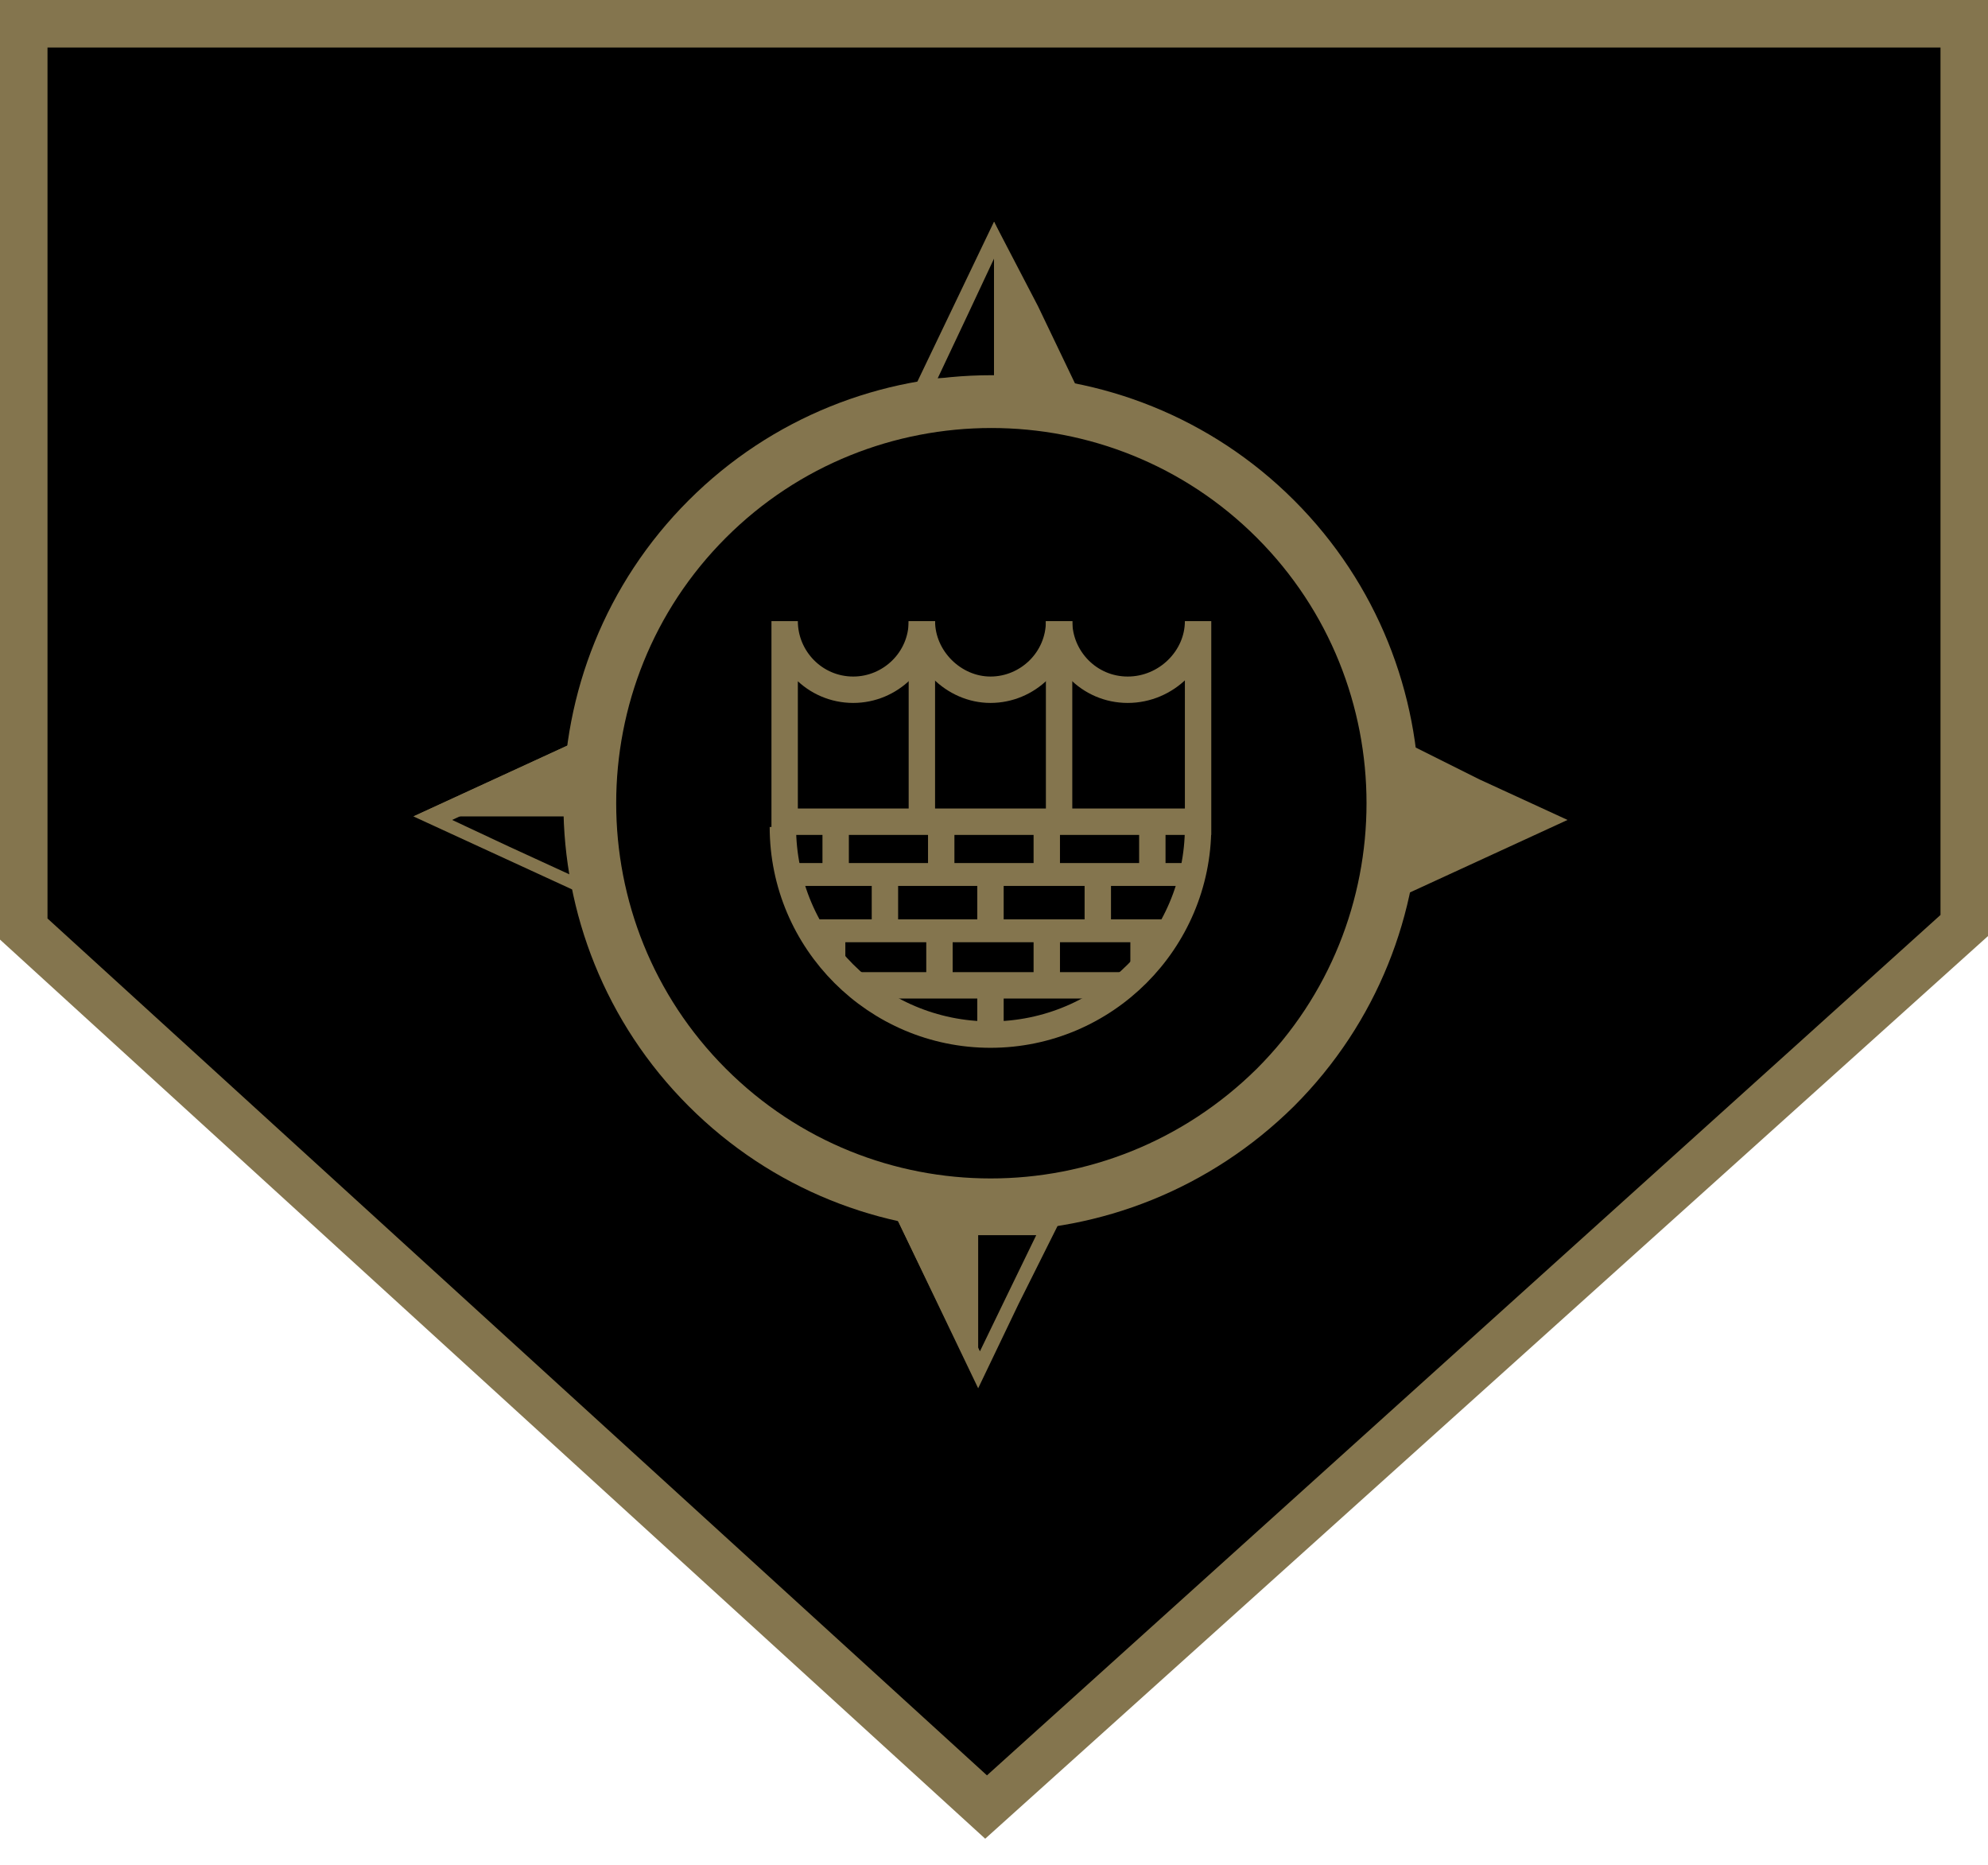 <?xml version="1.0" encoding="utf-8"?>
<!-- Generator: Adobe Illustrator 21.1.0, SVG Export Plug-In . SVG Version: 6.00 Build 0)  -->
<svg version="1.1" id="Layer_1" xmlns:sketch="http://www.bohemiancoding.com/sketch/ns"
	 xmlns="http://www.w3.org/2000/svg" xmlns:xlink="http://www.w3.org/1999/xlink" x="0px" y="0px" width="113px" height="106px"
	 viewBox="0 0 113 106" style="enable-background:new 0 0 113 106;" xml:space="preserve">
<style type="text/css">
	.st0{fill:#84754E;}
	.st1{fill:none;stroke:#84754E;stroke-width:3;stroke-miterlimit:10;}
	.st2{fill:none;stroke:#000000;stroke-miterlimit:10;}
	.st3{fill:none;stroke:#84754E;stroke-width:1.5;stroke-miterlimit:10;}
	.st4{fill:none;stroke:#84754E;stroke-width:1.3;stroke-miterlimit:10;}
</style>
<title>sunlight park</title>
<desc>Created with Sketch.</desc>
<g id="Page-1" sketch:type="MSPage">
</g>
<g>
	<polygon points="1.3,52.8 1.3,1.3 111.7,1.3 111.6,52.6 56.1,102.7 1.3,52.8 	"/>
	<path class="st0" d="M113,0H0v53.4l56,51.1L113,53.2L113,0L113,0L113,0z M110.3,2.7l0,49.3l-54.2,48.9L2.7,52.2V2.7H110.3"/>
	<path class="st1" d="M40.2,61.8c-8.9-8.9-8.9-23.4,0-32.3c8.9-8.9,23.4-8.9,32.3,0c8.9,8.9,8.9,23.4,0,32.3
		C63.5,70.7,49.1,70.7,40.2,61.8L40.2,61.8z"/>
	<path class="st0" d="M75.9,46.7c0,10-8.8,18-19.6,18c-10.8,0-19.6-8.1-19.6-18"/>
	<path d="M42.5,59.4c-7.6-7.6-7.6-20,0-27.7c7.6-7.6,20-7.6,27.7,0c7.6,7.6,7.6,20,0,27.7C62.5,67.1,50.1,67.1,42.5,59.4L42.5,59.4z
		"/>
	<path class="st2" d="M42.5,59.4c-7.6-7.6-7.6-20,0-27.7c7.6-7.6,20-7.6,27.7,0c7.6,7.6,7.6,20,0,27.7
		C62.5,67.1,50.1,67.1,42.5,59.4L42.5,59.4z"/>
	<polygon class="st0" points="79.6,42.5 88,46.4 79.6,50.4 79.6,42.5 	"/>
	<path class="st0" d="M79.1,41.8v4.7v4.7l5-2.3l5-2.3l-5-2.3L79.1,41.8L79.1,41.8L79.1,41.8z M80,43.2l3.7,1.7l3.2,1.5l-3.2,1.5
		L80,49.7v-3.3V43.2"/>
	<path class="st0" d="M56.5,12.6l-2.3,4.8l-2.3,4.8h4.7h4.7l-2.3-4.8L56.5,12.6L56.5,12.6L56.5,12.6z M56.5,14.7l1.5,3.2l1.7,3.6
		h-3.2h-3.2l1.7-3.6L56.5,14.7"/>
	<polygon class="st0" points="56.5,12.6 56.5,21.6 61.2,22.3 56.5,12.6 	"/>
	<path class="st0" d="M33.5,41.8l-5,2.3l-5,2.3l5,2.3l5,2.3v-4.7V41.8L33.5,41.8L33.5,41.8z M32.6,43.2v3.3v3.3l-3.7-1.7l-3.2-1.5
		l3.2-1.5L32.6,43.2"/>
	<polygon class="st0" points="23.5,46.4 32.7,46.4 33.5,41.8 23.5,46.4 	"/>
	<path class="st0" d="M60.3,69.3h-4.7H51l2.3,4.8l2.3,4.8l2.3-4.8L60.3,69.3L60.3,69.3L60.3,69.3z M58.9,70.2l-1.7,3.5l-1.5,3.1
		l-1.5-3.1l-1.7-3.5h3.2H58.9"/>
	<polygon class="st0" points="55.6,78.8 55.6,70 51,69.3 55.6,78.8 	"/>
	<path class="st3" d="M64.1,39.2c-2.2,0-3.9-1.8-3.9-3.9c0,2.2-1.8,3.9-3.9,3.9s-3.9-1.8-3.9-3.9c0,2.2-1.8,3.9-3.9,3.9
		c-2.2,0-3.9-1.8-3.9-3.9v11.4h23.5V35.3C68.1,37.4,66.3,39.2,64.1,39.2L64.1,39.2z M68.1,47c0,6.5-5.3,11.8-11.8,11.8
		c-6.5,0-11.8-5.3-11.8-11.8 M50.3,49.7v3.2"/>
	<path class="st4" d="M67.7,49.7H45.3 M66.5,52.9H46.4"/>
	<path class="st3" d="M64,56H48.9 M56.3,49.4v3.5 M53.4,53.2v3.5 M47.3,53.2v1.4 M65,53.4v1.4 M59.5,53.2v3.5 M56.3,55.8v3.5
		 M62.4,50.3v2.6 M47.5,47.2v2 M53.5,47.2v2 M65.5,47.2v2 M59.5,47.2v2.2 M52.4,35.3v11.2 M60.2,35.3v11.4"/>
</g>
</svg>
